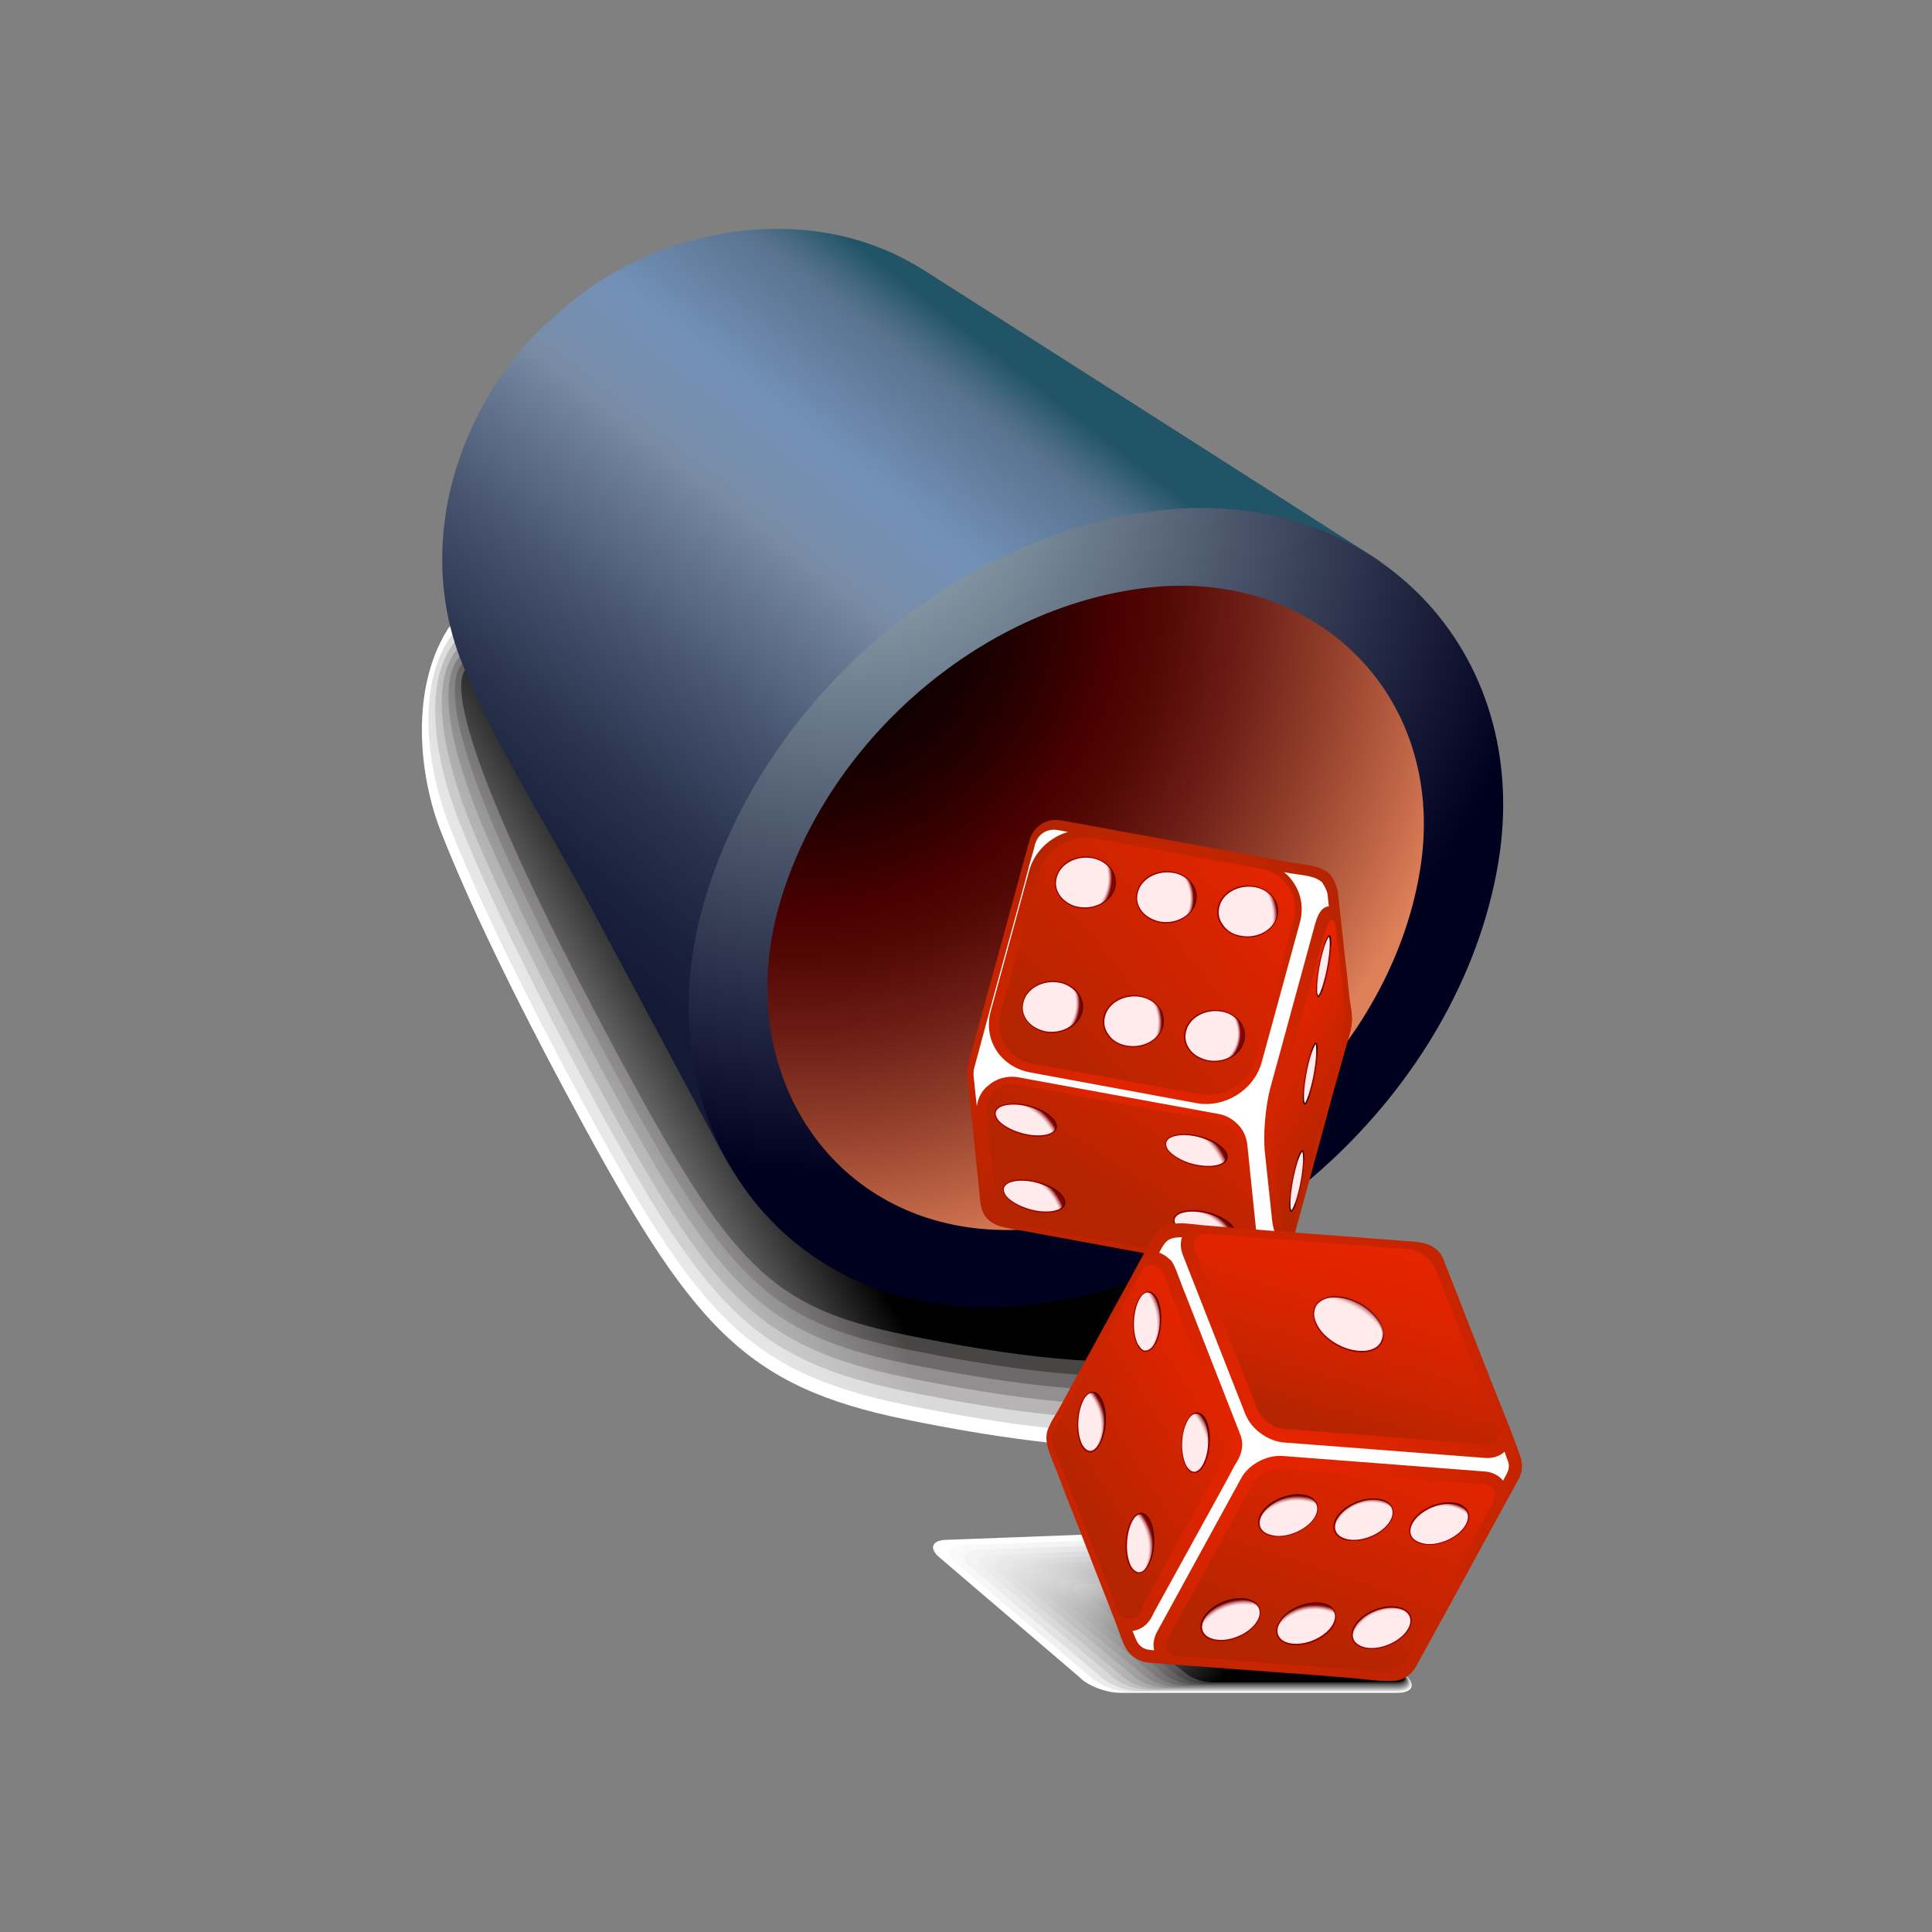 <?xml version="1.0" encoding="utf-8"?>
<!-- Generator: Adobe Illustrator 24.0.1, SVG Export Plug-In . SVG Version: 6.00 Build 0)  -->
<svg version="1.1" id="Layer_1" xmlns="http://www.w3.org/2000/svg" xmlns:xlink="http://www.w3.org/1999/xlink" x="0px" y="0px"
	 viewBox="0 0 500 500" style="enable-background:new 0 0 500 500;" xml:space="preserve">
<rect x="0" y="0" width="500" height="500" fill="#808080" stroke="none"/>
<style type="text/css">
	.st0{fill:#FFFFFF;}
	.st1{fill:url(#SVGID_1_);}
	.st2{fill:url(#SVGID_2_);}
	.st3{fill:url(#SVGID_3_);}
	.st4{fill:url(#SVGID_4_);}
	.st5{fill:url(#SVGID_5_);}
	.st6{fill:url(#SVGID_6_);}
	.st7{fill:url(#SVGID_7_);}
	.st8{fill:url(#SVGID_8_);}
	.st9{fill:url(#SVGID_9_);}
	.st10{fill:url(#SVGID_10_);}
	.st11{fill:url(#SVGID_11_);}
	.st12{fill:url(#SVGID_12_);}
	.st13{fill:url(#SVGID_13_);}
	.st14{fill:url(#SVGID_14_);}
	.st15{fill:url(#SVGID_15_);}
	.st16{fill:url(#SVGID_16_);}
	.st17{fill:url(#SVGID_17_);}
	.st18{fill:url(#SVGID_18_);}
	.st19{fill:url(#SVGID_19_);}
	.st20{fill:url(#SVGID_20_);}
	.st21{fill:url(#SVGID_21_);}
	.st22{fill:url(#SVGID_22_);}
	.st23{fill:url(#SVGID_23_);}
	.st24{fill:url(#SVGID_24_);}
	.st25{fill:url(#SVGID_25_);}
	.st26{fill:#FFEAEC;}
	.st27{fill:url(#SVGID_26_);}
	.st28{fill:url(#SVGID_27_);}
	.st29{fill:url(#SVGID_28_);}
	.st30{fill:url(#SVGID_29_);}
	.st31{fill:url(#SVGID_30_);}
	.st32{fill:url(#SVGID_31_);}
	.st33{fill:url(#SVGID_32_);}
	.st34{fill:url(#SVGID_33_);}
	.st35{fill:url(#SVGID_34_);}
	.st36{fill:url(#SVGID_35_);}
	.st37{fill:url(#SVGID_36_);}
	.st38{fill:url(#SVGID_37_);}
	.st39{fill:url(#SVGID_38_);}
	.st40{fill:url(#SVGID_39_);}
	.st41{fill:url(#SVGID_40_);}
	.st42{fill:url(#SVGID_41_);}
	.st43{fill:url(#SVGID_42_);}
	.st44{fill:url(#SVGID_43_);}
	.st45{fill:url(#SVGID_44_);}
	.st46{fill:url(#SVGID_45_);}
	.st47{fill:url(#SVGID_46_);}
	.st48{fill:url(#SVGID_47_);}
	.st49{fill:url(#SVGID_48_);}
	.st50{fill:url(#SVGID_49_);}
	.st51{fill:url(#SVGID_50_);}
	.st52{fill:url(#SVGID_51_);}
	.st53{fill:#B42400;}
	.st54{fill:url(#SVGID_52_);}
	.st55{fill:url(#SVGID_53_);}
	.st56{fill:url(#SVGID_54_);}
	.st57{fill:url(#SVGID_55_);}
	.st58{fill:url(#SVGID_56_);}
	.st59{fill:url(#SVGID_57_);}
	.st60{fill:url(#SVGID_58_);}
	.st61{fill:url(#SVGID_59_);}
	.st62{fill:url(#SVGID_60_);}
	.st63{fill:url(#SVGID_61_);}
	.st64{fill:url(#SVGID_62_);}
	.st65{fill:url(#SVGID_63_);}
	.st66{fill:url(#SVGID_64_);}
	.st67{fill:url(#SVGID_65_);}
	.st68{fill:url(#SVGID_66_);}
	.st69{fill:url(#SVGID_67_);}
	.st70{fill:url(#SVGID_68_);}
	.st71{fill:url(#SVGID_69_);}
	.st72{fill:url(#SVGID_70_);}
	.st73{fill:url(#SVGID_71_);}
	.st74{fill:url(#SVGID_72_);}
	.st75{fill:url(#SVGID_73_);}
	.st76{fill:url(#SVGID_74_);}
</style>
<g>
	<g>
		<path class="st0" d="M364.2,434c2.2,2.3,1.1,4.1-2.6,4.1l-71.7,0c-3.6,0-8.4-1.8-10.6-4.1l-36.7-31.4c-2.2-2.3-1.1-4.1,2.6-4.1
			l63.9-2.4c3.6,0,8.4,1.8,10.6,4.1L364.2,434z"/>
		
			<radialGradient id="SVGID_1_" cx="236.823" cy="391.479" r="73.21" gradientTransform="matrix(0.994 0 0 0.983 4.843 6.602)" gradientUnits="userSpaceOnUse">
			<stop  offset="0" style="stop-color:#FDFDFD"/>
			<stop  offset="1" style="stop-color:#E9E9E9"/>
		</radialGradient>
		<path class="st1" d="M364.1,433.9c2.1,2.2,1,3.9-2.5,3.9l-69.3,0c-3.5,0-8.1-1.8-10.2-3.9l-35.5-30.1c-2.1-2.2-1-3.9,2.5-3.9
			l61.7-2.3c3.5,0,8.1,1.8,10.2,3.9L364.1,433.9z"/>
		
			<radialGradient id="SVGID_2_" cx="237.702" cy="393.335" r="71.144" gradientTransform="matrix(0.987 0 0 0.965 9.685 13.203)" gradientUnits="userSpaceOnUse">
			<stop  offset="0" style="stop-color:#FBFBFB"/>
			<stop  offset="1" style="stop-color:#D3D2D2"/>
		</radialGradient>
		<path class="st2" d="M363.9,433.8c2.1,2.1,1,3.8-2.4,3.8l-66.9,0c-3.4,0-7.8-1.7-9.9-3.8l-34.2-28.9c-2.1-2.1-1-3.8,2.4-3.8
			l59.6-2.2c3.4,0,7.8,1.7,9.9,3.8L363.9,433.8z"/>
		
			<radialGradient id="SVGID_3_" cx="238.593" cy="395.259" r="69.048" gradientTransform="matrix(0.981 0 0 0.948 14.528 19.805)" gradientUnits="userSpaceOnUse">
			<stop  offset="0" style="stop-color:#F8F9F9"/>
			<stop  offset="1" style="stop-color:#BDBCBC"/>
		</radialGradient>
		<path class="st3" d="M363.8,433.7c2,2,0.9,3.6-2.3,3.6l-64.4,0c-3.3,0-7.5-1.6-9.5-3.6l-33-27.7c-2-2-0.9-3.6,2.3-3.6l57.4-2.2
			c3.3,0,7.5,1.6,9.5,3.6L363.8,433.7z"/>
		
			<radialGradient id="SVGID_4_" cx="239.495" cy="397.254" r="66.919" gradientTransform="matrix(0.975 0 0 0.931 19.371 26.407)" gradientUnits="userSpaceOnUse">
			<stop  offset="0" style="stop-color:#F6F6F7"/>
			<stop  offset="1" style="stop-color:#A7A6A6"/>
		</radialGradient>
		<path class="st4" d="M363.6,433.6c1.9,1.9,0.9,3.5-2.2,3.5l-62,0c-3.1,0-7.3-1.5-9.2-3.5l-31.8-26.5c-1.9-1.9-0.9-3.5,2.2-3.5
			l55.2-2.1c3.1,0,7.3,1.5,9.2,3.5L363.6,433.6z"/>
		
			<radialGradient id="SVGID_5_" cx="240.409" cy="399.325" r="64.757" gradientTransform="matrix(0.968 0 0 0.913 24.213 33.008)" gradientUnits="userSpaceOnUse">
			<stop  offset="0" style="stop-color:#F4F4F5"/>
			<stop  offset="1" style="stop-color:#918F90"/>
		</radialGradient>
		<path class="st5" d="M363.5,433.5c1.8,1.8,0.9,3.3-2.1,3.3l-59.6,0c-3,0-7-1.5-8.8-3.3l-30.5-25.3c-1.8-1.8-0.9-3.3,2.1-3.3
			l53.1-2c3,0,7,1.5,8.8,3.3L363.5,433.5z"/>
		
			<radialGradient id="SVGID_6_" cx="241.334" cy="401.476" r="62.56" gradientTransform="matrix(0.962 0 0 0.896 29.056 39.61)" gradientUnits="userSpaceOnUse">
			<stop  offset="0" style="stop-color:#F2F2F3"/>
			<stop  offset="1" style="stop-color:#7B7979"/>
		</radialGradient>
		<path class="st6" d="M363.4,433.4c1.8,1.7,0.8,3.1-2.1,3.1l-57.1,0c-2.9,0-6.7-1.4-8.4-3.1l-29.3-24c-1.8-1.7-0.8-3.1,2.1-3.1
			l50.9-1.9c2.9,0,6.7,1.4,8.4,3.1L363.4,433.4z"/>
		
			<radialGradient id="SVGID_7_" cx="242.273" cy="403.712" r="60.328" gradientTransform="matrix(0.956 0 0 0.879 33.899 46.211)" gradientUnits="userSpaceOnUse">
			<stop  offset="0" style="stop-color:#EFF0F0"/>
			<stop  offset="1" style="stop-color:#656263"/>
		</radialGradient>
		<path class="st7" d="M363.2,433.2c1.7,1.6,0.8,3-2,3l-54.7,0c-2.8,0-6.4-1.3-8.1-3l-28-22.8c-1.7-1.6-0.8-3,2-3l48.7-1.8
			c2.8,0,6.4,1.3,8.1,3L363.2,433.2z"/>
		
			<radialGradient id="SVGID_8_" cx="243.223" cy="406.037" r="58.058" gradientTransform="matrix(0.949 0 0 0.862 38.742 52.813)" gradientUnits="userSpaceOnUse">
			<stop  offset="0" style="stop-color:#EDEEEE"/>
			<stop  offset="1" style="stop-color:#4F4C4D"/>
		</radialGradient>
		<path class="st8" d="M363.1,433.1c1.6,1.6,0.8,2.8-1.9,2.8l-52.3,0c-2.7,0-6.1-1.3-7.7-2.8l-26.8-21.6c-1.6-1.6-0.8-2.8,1.9-2.8
			l46.6-1.7c2.7,0,6.1,1.3,7.7,2.8L363.1,433.1z"/>
		
			<radialGradient id="SVGID_9_" cx="244.187" cy="408.458" r="55.752" gradientTransform="matrix(0.943 0 0 0.844 43.584 59.415)" gradientUnits="userSpaceOnUse">
			<stop  offset="0" style="stop-color:#EBECEC"/>
			<stop  offset="1" style="stop-color:#393636"/>
		</radialGradient>
		<path class="st9" d="M363,433c1.5,1.5,0.7,2.7-1.8,2.7l-49.8,0c-2.5,0-5.8-1.2-7.4-2.7l-25.5-20.4c-1.5-1.5-0.7-2.7,1.8-2.7
			l44.4-1.6c2.5,0,5.8,1.2,7.4,2.7L363,433z"/>
		
			<radialGradient id="SVGID_10_" cx="245.163" cy="410.981" r="53.405" gradientTransform="matrix(0.937 0 0 0.827 48.427 66.016)" gradientUnits="userSpaceOnUse">
			<stop  offset="0" style="stop-color:#E8E8E8"/>
			<stop  offset="1" style="stop-color:#000000"/>
		</radialGradient>
		<path class="st10" d="M362.8,432.9c1.5,1.4,0.7,2.5-1.7,2.5l-47.4,0c-2.4,0-5.5-1.1-7-2.5l-24.3-19.1c-1.5-1.4-0.7-2.5,1.7-2.5
			l42.2-1.5c2.4,0,5.5,1.1,7,2.5L362.8,432.9z"/>
	</g>
	<g>
		<path class="st0" d="M292.3,374.6c-14.8,0-34.2-2.4-57.7-7.2c-42.2-8.6-55.6-24.1-86.3-81.2c-15.4-28.5-27.2-53.1-34.2-71
			c-5.7-14.5-8-36.9,1.8-52.4c2.2-3.4,7.3-3.2,11.2-3.2c14.8,0,21.7,13,29.6,28c10.3,19.4,24.5,46.1,53.7,58.6
			c35.6,15.3,67.7,32.7,90.3,49.3c28.4,20.8,40.1,38.2,36.7,54.7C335.2,361.3,325.5,374.6,292.3,374.6L292.3,374.6z"/>
		<linearGradient id="SVGID_11_" gradientUnits="userSpaceOnUse" x1="108.998" y1="328.42" x2="190.943" y2="280.839">
			<stop  offset="0" style="stop-color:#FFFFFF"/>
			<stop  offset="1" style="stop-color:#DADADA"/>
		</linearGradient>
		<path class="st11" d="M116.8,164.5c2.2-3.2,7-2.5,10.7-2.1c13,1.6,19.7,13.8,27.7,28.5c10.3,19,24.5,44.3,52.7,56.6
			c2.1,0.9,4.3,1.9,6.4,2.8c32.1,14.1,60.7,29.8,81.5,44.7c27.4,19.7,39.2,36.3,37.8,51.9c-1,11.5-10.1,24.1-42.7,23.9l0,0
			c-14.4-0.1-33.4-2.5-56.4-7.2c-41.1-8.4-53.9-23.1-84.4-79.7c-14.8-27.5-26.3-51.3-33.3-68.9C110.4,199.2,107.5,177.7,116.8,164.5
			z"/>
		<linearGradient id="SVGID_12_" gradientUnits="userSpaceOnUse" x1="113.26" y1="324.823" x2="191.323" y2="279.496">
			<stop  offset="0" style="stop-color:#FFFFFF"/>
			<stop  offset="1" style="stop-color:#B6B4B5"/>
		</linearGradient>
		<path class="st12" d="M117.7,166.1c2.3-2.9,6.6-1.9,10.3-0.9c11.2,3,17.7,14.7,25.7,29c10.2,18.5,24.5,42.5,51.6,54.7
			c2.1,0.9,4.2,1.9,6.2,2.8c31.2,13.7,59,28.8,79.4,43.1c26.4,18.5,38.4,34.5,38.9,49c0.4,12-8.1,23.7-40.2,23.4l0,0
			c-14.1-0.1-32.5-2.5-55-7.1c-39.9-8.1-52.1-22-82.4-78.3c-14.2-26.4-25.4-49.5-32.4-66.7C112.5,197.5,109.1,177.1,117.7,166.1z"/>
		<linearGradient id="SVGID_13_" gradientUnits="userSpaceOnUse" x1="117.425" y1="321.293" x2="191.774" y2="278.122">
			<stop  offset="0" style="stop-color:#FFFFFF"/>
			<stop  offset="1" style="stop-color:#918F90"/>
		</linearGradient>
		<path class="st13" d="M118.6,167.7c2.4-2.7,6.2-1.3,9.8,0.2c9.3,4.1,15.7,15.5,23.7,29.6c10.2,18.1,24.5,40.8,50.5,52.8
			c2,0.9,4,1.8,6,2.7c30.3,13.2,57.2,27.7,77.3,41.5c25.3,17.4,38,32.8,40.1,46.2c2,12.5-6.2,23.3-37.7,22.8l0,0
			c-13.7-0.2-31.6-2.5-53.7-7c-38.7-7.9-50.4-21-80.5-76.8c-13.7-25.4-24.5-47.6-31.6-64.6C114.6,195.9,110.8,176.5,118.6,167.7z"/>
		<linearGradient id="SVGID_14_" gradientUnits="userSpaceOnUse" x1="121.458" y1="317.846" x2="192.315" y2="276.703">
			<stop  offset="0" style="stop-color:#FFFFFF"/>
			<stop  offset="1" style="stop-color:#6C6A6A"/>
		</linearGradient>
		<path class="st14" d="M119.5,169.3c2.5-2.4,5.8-0.8,9.3,1.4c7.5,4.9,13.8,16.3,21.7,30.1c10.2,17.6,24.5,39,49.5,50.9
			c1.9,0.9,3.9,1.8,5.9,2.7c29.5,12.8,55.4,26.6,75.2,39.8c24.3,16.3,37.7,31.1,41.2,43.3c3.7,13-4.3,23-35.3,22.3l0,0
			c-13.3-0.3-30.7-2.5-52.4-6.9c-37.5-7.7-48.7-19.9-78.5-75.4c-13.1-24.3-23.6-45.8-30.7-62.5C116.6,194.2,112.7,176,119.5,169.3z"
			/>
		<linearGradient id="SVGID_15_" gradientUnits="userSpaceOnUse" x1="125.325" y1="314.492" x2="192.962" y2="275.219">
			<stop  offset="0" style="stop-color:#FFFFFF"/>
			<stop  offset="1" style="stop-color:#484545"/>
		</linearGradient>
		<path class="st15" d="M120.4,170.9c2.6-2.1,5.6-0.5,8.8,2.5c5.9,5.5,11.8,17.2,19.7,30.7c10.1,17.2,24.5,37.3,48.4,49
			c1.8,0.9,3.7,1.8,5.7,2.6c28.6,12.3,53.7,25.5,73.1,38.2c23.2,15.1,37.5,29.2,42.3,40.5c5.7,13.4-2.4,22.6-32.8,21.7l0,0
			c-13-0.4-29.9-2.6-51-6.9c-36.3-7.4-46.9-18.9-76.6-73.9c-12.5-23.3-22.8-44-29.8-60.4C118.6,192.6,114.6,175.6,120.4,170.9z"/>
		<linearGradient id="SVGID_16_" gradientUnits="userSpaceOnUse" x1="129.003" y1="311.223" x2="193.712" y2="273.649">
			<stop  offset="0" style="stop-color:#FFFFFF"/>
			<stop  offset="1" style="stop-color:#000000"/>
		</linearGradient>
		<path class="st16" d="M200.1,257c59.9,25.6,103.3,54.9,114.4,74.1s-10.3,28.6-80,14.4c-35.2-7.2-45.2-17.8-74.6-72.5
			c-29.6-55-46.5-95.7-38.6-100.5C134.9,164.2,143,232.6,200.1,257z"/>
	</g>
	<linearGradient id="SVGID_17_" gradientUnits="userSpaceOnUse" x1="264.426" y1="96.522" x2="148.397" y2="245.033">
		<stop  offset="0" style="stop-color:#215466"/>
		<stop  offset="4.958212e-02" style="stop-color:#486A83"/>
		<stop  offset="7.692310e-02" style="stop-color:#59738F"/>
		<stop  offset="0.247" style="stop-color:#7391B8"/>
		<stop  offset="0.385" style="stop-color:#788CA6"/>
		<stop  offset="0.439" style="stop-color:#6B7D97"/>
		<stop  offset="0.615" style="stop-color:#46526E"/>
		<stop  offset="0.772" style="stop-color:#2A344F"/>
		<stop  offset="0.906" style="stop-color:#1A213D"/>
		<stop  offset="1" style="stop-color:#141A36"/>
	</linearGradient>
	<path class="st17" d="M238.9,69.8c-20.4-12.9-45.3-13.2-67.5-5.2c0,0,0,0,0,0c-3.9,1.5-7.9,3.3-11.5,5.4
		c-6.1,3.3-11.8,7.6-16.9,12.3c-11.7,10-20.5,24.5-25,39.1c-5,16.2-4.9,34.1,1.5,50c8.8,21.8,22.3,42.6,33.4,63.3
		c12.4,23.2,24.8,46.3,37.1,69.5c-47-87.9,85.6-210.9,169.8-157.3C319.4,121.1,279.2,95.4,238.9,69.8z"/>
	<radialGradient id="SVGID_18_" cx="222.008" cy="122.101" r="181.994" gradientUnits="userSpaceOnUse">
		<stop  offset="2.747250e-02" style="stop-color:#9EB5BF"/>
		<stop  offset="1" style="stop-color:#00001F"/>
	</radialGradient>
	<path class="st18" d="M300.1,132.1c-53.9,6.3-103.2,49.9-118,101.8C165.9,290,202,342.6,262.3,338.1
		c59.5-4.4,115.4-55.7,125.4-114.5C397.1,168.1,355.2,125.7,300.1,132.1z"/>
	<radialGradient id="SVGID_19_" cx="206.942" cy="153.669" r="177.761" gradientUnits="userSpaceOnUse">
		<stop  offset="0" style="stop-color:#000000"/>
		<stop  offset="0.114" style="stop-color:#040000"/>
		<stop  offset="0.218" style="stop-color:#0F0000"/>
		<stop  offset="0.319" style="stop-color:#210000"/>
		<stop  offset="0.416" style="stop-color:#3B0000"/>
		<stop  offset="0.462" style="stop-color:#4A0000"/>
		<stop  offset="0.53" style="stop-color:#530805"/>
		<stop  offset="0.64" style="stop-color:#6B1C14"/>
		<stop  offset="0.778" style="stop-color:#923E2B"/>
		<stop  offset="0.938" style="stop-color:#C76C4B"/>
		<stop  offset="1" style="stop-color:#DE8059"/>
	</radialGradient>
	<path class="st19" d="M296.9,152.1c-43.5,5-83.2,40.2-95.2,82c-13,45.2,16.1,87.7,64.7,84c48-3.6,93-44.9,101-92.3
		C375.1,181.1,341.3,146.9,296.9,152.1z"/>
	<g>
		<g>
			<g>
				
					<radialGradient id="SVGID_20_" cx="88.065" cy="123.444" r="0.239" gradientTransform="matrix(0.627 0.779 -0.779 0.627 390.519 119.432)" gradientUnits="userSpaceOnUse">
					<stop  offset="0" style="stop-color:#E52400"/>
					<stop  offset="0.265" style="stop-color:#DF2400"/>
					<stop  offset="0.622" style="stop-color:#CE2400"/>
					<stop  offset="1" style="stop-color:#B42400"/>
				</radialGradient>
				<path class="st20" d="M349.5,265.8c0.1-0.2,0.1-0.4,0.1-0.6c0,0,0,0,0-0.1C349.6,265.3,349.6,265.5,349.5,265.8z"/>
				
					<radialGradient id="SVGID_21_" cx="61.315" cy="165.575" r="63.312" gradientTransform="matrix(0.627 0.779 -0.779 0.627 390.519 119.432)" gradientUnits="userSpaceOnUse">
					<stop  offset="0" style="stop-color:#E52400"/>
					<stop  offset="0.265" style="stop-color:#DF2400"/>
					<stop  offset="0.622" style="stop-color:#CE2400"/>
					<stop  offset="1" style="stop-color:#B42400"/>
				</radialGradient>
				<path class="st21" d="M333.6,324.7c2.8-10.2,5.6-20.5,8.4-30.7c1.4-5.2,2.8-10.5,4.3-15.7c0.7-2.5,1.4-5,2.1-7.5
					c0.5-1.8,1.2-3.7,1.4-5.6c0,0.2-0.1,0.4-0.1,0.6c0.1-0.2,0.1-0.4,0.1-0.7c0-0.4,0.1-0.9,0-1.4c0,0.5,0,0.9,0,1.4c0,0,0,0,0,0.1
					c0.4-2.3-0.3-5-0.6-7.3c-0.3-3-0.6-6.1-1-9.1c-0.7-6.1-1.3-12.2-2-18.3c0.1,0.7-0.5-2.8-2.2-4.4c-2.4-2.2-6.3-2.3-9.3-2.8
					c-7.5-1.4-14.9-2.7-22.4-4.1c-7.5-1.4-14.9-2.7-22.4-4.1c-3.6-0.7-7.3-1.3-10.9-2c-0.8-0.1-5.3-1-4.5-0.8c-3.7-0.6-6.9,1.5-8,5
					c-0.1,0.4-0.2,0.9-0.4,1.3c-0.8,3.1-1.7,6.1-2.5,9.2c-2.7,10-5.4,19.9-8.2,29.9c-1.6,6-3.3,11.9-4.9,17.9c-0.5,1.9-0.1,4,0.1,6
					c0.2,1.8,0.4,3.5,0.6,5.3c0.4,3.5,0.8,7,1.1,10.6c0.4,3.5,0.7,7,1.1,10.4c0.2,1.7,0.2,3.5,0.7,5.1c1.1,3.3,4,4.4,7.1,4.9
					c12.9,2.4,25.7,4.7,38.6,7.1c5.2,1,10.4,1.9,15.7,2.9c2.7,0.5,5.4,1,8.1,1.5c1.8,0.3,3.5,0.7,5.3,0.2
					C331.2,328.8,332.8,327,333.6,324.7z"/>
			</g>
			<path class="st0" d="M252.8,286.3l-0.5-4.6c0-0.4-0.1-0.8-0.1-1.2c-0.2-1.5-0.4-2.8-0.1-4l2.4-8.9l2.4-8.9l5.2-18.9l3-11l1.2-4.6
				l1.3-4.6l0.1-0.4c0.1-0.3,0.1-0.6,0.2-0.8c0.8-2.6,3.1-4,5.7-3.6l0.6,0.1c0.6,0.1,1.5,0.3,2.2,0.4c-4.8,1.4-8.8,5.2-10.1,10.2
				l-9.9,36.2c-1.1,4-0.3,8.1,2.3,11.3c1.9,2.3,4.6,3.9,7.7,4.5l43.3,8c7.3,1.3,14.8-3.4,16.8-10.5l9.9-36.2c1.1-4,0.3-8.1-2.3-11.3
				c-0.5-0.7-1.2-1.3-1.8-1.8l1.5,0.3c0.7,0.1,1.4,0.2,2.1,0.3c2.3,0.3,4.8,0.7,6.2,2c0.1,0.1,0.2,0.2,0.2,0.3
				c0.2,0.3,0.6,0.9,1,1.9c0.2,0.5,0.3,0.9,0.3,1.1c0,0,0,0.1,0,0.1l0.3,2.9c-0.1,0-0.2,0-0.3,0c-1.9,0.4-2.7,2.6-3.3,4.7
				l-11.6,42.5c-1.2,4.6-1.9,12.1-1.3,16.9l1.8,16.9c0.3,2.8,0.9,3.8,1.3,4.3c0.4,0.5,1,0.9,1.6,1l-1,3.8c-0.5,1.7-1.7,2.9-3.2,3.4
				c-1.2,0.3-2.4,0.1-3.9-0.2l-0.3-0.1l-2.1-0.4c0.3-0.2,0.6-0.5,0.9-0.7c1.9-1.8,2.9-4.5,2.7-7.2l-2.4-23.3
				c-0.2-1.6-0.8-3.3-1.9-4.6c-1.4-1.7-3.3-2.9-5.5-3.3l-51.9-9.5c-2.8-0.5-5.7,0.3-7.8,2.2C254,282.3,253.1,284.2,252.8,286.3
				L252.8,286.3z"/>
			<g>
				
					<linearGradient id="SVGID_22_" gradientUnits="userSpaceOnUse" x1="78.268" y1="145.402" x2="105.731" y2="135.565" gradientTransform="matrix(0.627 0.779 -0.779 0.627 390.519 119.432)">
					<stop  offset="0" style="stop-color:#E52400"/>
					<stop  offset="1" style="stop-color:#B42400"/>
				</linearGradient>
				<path class="st22" d="M330,299.9c-0.5-4.5,0.1-11.7,1.3-16.1l11.6-42.5c1.2-4.4,2.5-4.2,3,0.2l1.8,16.9
					c0.5,4.5-0.1,11.7-1.3,16.1l-11.6,42.5c-1.2,4.4-2.5,4.2-3-0.2L330,299.9z"/>
			</g>
			
				<linearGradient id="SVGID_23_" gradientUnits="userSpaceOnUse" x1="63.892" y1="146.544" x2="82.748" y2="202.294" gradientTransform="matrix(0.627 0.779 -0.779 0.627 390.519 119.432)">
				<stop  offset="0" style="stop-color:#E52400"/>
				<stop  offset="1" style="stop-color:#B42400"/>
			</linearGradient>
			<path class="st23" d="M259.2,314.6c-0.8-1-1.3-2.2-1.4-3.4l-2.4-23.3c-0.2-2,0.5-4.1,2-5.5c1.5-1.5,3.8-2.1,5.9-1.7l51.9,9.5
				c1.7,0.3,3.2,1.2,4.2,2.5c0.8,1,1.3,2.2,1.4,3.4l2.4,23.3c0.2,2-0.5,4.1-2,5.4c-1.6,1.5-3.8,2.1-6,1.7l-25.9-4.8l-25.9-4.8
				C261.8,316.8,260.2,316,259.2,314.6L259.2,314.6z"/>
			<g>
				
					<linearGradient id="SVGID_24_" gradientUnits="userSpaceOnUse" x1="42.633" y1="112.416" x2="43.452" y2="190.711" gradientTransform="matrix(0.627 0.779 -0.779 0.627 390.519 119.432)">
					<stop  offset="0" style="stop-color:#E52400"/>
					<stop  offset="1" style="stop-color:#B42400"/>
				</linearGradient>
				<path class="st24" d="M267.3,275.3c-6.2-1.1-9.9-7.1-8.3-13.2l9.9-36.2c1.7-6.1,8.1-10.1,14.3-9l43.3,8
					c6.2,1.1,9.9,7.1,8.3,13.1l-9.9,36.2c-1.7,6.1-8.1,10.1-14.3,9L267.3,275.3z"/>
			</g>
			
				<radialGradient id="SVGID_25_" cx="110.582" cy="159.536" r="5.826" gradientTransform="matrix(0.627 0.779 -0.779 0.627 390.519 119.432)" gradientUnits="userSpaceOnUse">
				<stop  offset="0.907" style="stop-color:#950000"/>
				<stop  offset="0.925" style="stop-color:#8D0000"/>
				<stop  offset="0.954" style="stop-color:#770000"/>
				<stop  offset="0.989" style="stop-color:#530000"/>
				<stop  offset="1" style="stop-color:#470000"/>
			</radialGradient>
			<path class="st25" d="M336,309.6c1-3.8,1.7-8.7,1.5-10.9c-0.2-2.2-1.3-0.8-2.3,3c-1,3.8-1.7,8.7-1.5,10.9
				C333.9,314.8,335,313.4,336,309.6z"/>
			<path class="st26" d="M334.2,313.3c0-0.1-0.1-0.3-0.2-0.7c-0.2-2.2,0.4-7,1.5-10.8c0.8-2.9,1.4-3.7,1.6-3.8c-0.1,0,0,0.2,0.1,0.8
				c0.2,2.2-0.4,7-1.5,10.8C335,312.1,334.4,313,334.2,313.3L334.2,313.3z"/>
			
				<radialGradient id="SVGID_26_" cx="71.675" cy="119.285" r="5.827" gradientTransform="matrix(0.627 0.779 -0.779 0.627 390.519 119.432)" gradientUnits="userSpaceOnUse">
				<stop  offset="0.907" style="stop-color:#950000"/>
				<stop  offset="0.925" style="stop-color:#8D0000"/>
				<stop  offset="0.954" style="stop-color:#770000"/>
				<stop  offset="0.989" style="stop-color:#530000"/>
				<stop  offset="1" style="stop-color:#470000"/>
			</radialGradient>
			<path class="st27" d="M340.7,257c0.2,2.2,1.3,0.8,2.3-3c1-3.8,1.7-8.7,1.5-10.9c-0.2-2.2-1.3-0.8-2.3,3
				C341.1,249.9,340.4,254.8,340.7,257z"/>
			<path class="st26" d="M341.1,257.7c0-0.1-0.1-0.3-0.2-0.7c-0.2-2.2,0.4-7,1.5-10.8c0.8-2.9,1.4-3.7,1.6-3.8c-0.1,0,0,0.2,0.1,0.8
				c0.2,2.1-0.4,7-1.5,10.8C341.9,256.6,341.4,257.5,341.1,257.7L341.1,257.7z"/>
			
				<radialGradient id="SVGID_27_" cx="91.129" cy="139.41" r="5.824" gradientTransform="matrix(0.627 0.779 -0.779 0.627 390.519 119.432)" gradientUnits="userSpaceOnUse">
				<stop  offset="0.907" style="stop-color:#950000"/>
				<stop  offset="0.925" style="stop-color:#8D0000"/>
				<stop  offset="0.954" style="stop-color:#770000"/>
				<stop  offset="0.989" style="stop-color:#530000"/>
				<stop  offset="1" style="stop-color:#470000"/>
			</radialGradient>
			<path class="st28" d="M341,270.9c-0.2-2.2-1.3-0.8-2.3,3c-1,3.8-1.7,8.7-1.5,10.9c0.2,2.2,1.3,0.9,2.3-3
				C340.5,278,341.2,273.1,341,270.9z"/>
			<path class="st26" d="M337.7,285.5c0-0.1-0.1-0.3-0.2-0.7c-0.2-2.1,0.4-7,1.5-10.8c0.8-2.8,1.4-3.7,1.5-3.8c0,0,0.1,0.2,0.1,0.8
				c0.2,2.1-0.4,7-1.5,10.8C338.4,284.4,337.9,285.3,337.7,285.5L337.7,285.5z"/>
			
				<radialGradient id="SVGID_28_" cx="29.95" cy="143.2" r="11.53" gradientTransform="matrix(0.627 0.779 -0.779 0.627 390.519 119.432)" gradientUnits="userSpaceOnUse">
				<stop  offset="0.907" style="stop-color:#950000"/>
				<stop  offset="0.925" style="stop-color:#8D0000"/>
				<stop  offset="0.954" style="stop-color:#770000"/>
				<stop  offset="0.989" style="stop-color:#530000"/>
				<stop  offset="1" style="stop-color:#470000"/>
			</radialGradient>
			<path class="st29" d="M300.1,238.8c4.2,0.8,8.5-1.6,9.4-5.2c1-3.6-1.7-7.2-5.9-8c-4.3-0.8-8.5,1.6-9.4,5.2
				C293.2,234.4,295.9,238,300.1,238.8z"/>
			
				<radialGradient id="SVGID_29_" cx="30.057" cy="143.048" r="11.006" gradientTransform="matrix(0.627 0.779 -0.779 0.627 390.519 119.432)" gradientUnits="userSpaceOnUse">
				<stop  offset="0.907" style="stop-color:#FFEAEC"/>
				<stop  offset="0.915" style="stop-color:#FBE2E4"/>
				<stop  offset="0.928" style="stop-color:#F0CCCE"/>
				<stop  offset="0.944" style="stop-color:#DEA9AA"/>
				<stop  offset="0.963" style="stop-color:#C57778"/>
				<stop  offset="0.983" style="stop-color:#A53839"/>
				<stop  offset="1" style="stop-color:#890000"/>
			</radialGradient>
			<path class="st30" d="M295.6,235.9C295.6,235.9,295.6,235.9,295.6,235.9c-1.2-1.5-1.6-3.2-1.1-5c0.9-3.5,5-5.7,9.1-5
				c1.9,0.3,3.5,1.3,4.6,2.6c1.2,1.5,1.6,3.2,1.1,5c-0.9,3.5-5,5.7-9.1,5C298.3,238.1,296.7,237.2,295.6,235.9L295.6,235.9z"/>
			
				<radialGradient id="SVGID_30_" cx="49.218" cy="170.529" r="12.504" gradientTransform="matrix(0.627 0.779 -0.779 0.627 390.519 119.432)" gradientUnits="userSpaceOnUse">
				<stop  offset="0.907" style="stop-color:#950000"/>
				<stop  offset="0.925" style="stop-color:#8D0000"/>
				<stop  offset="0.954" style="stop-color:#770000"/>
				<stop  offset="0.989" style="stop-color:#530000"/>
				<stop  offset="1" style="stop-color:#470000"/>
			</radialGradient>
			<path class="st31" d="M291.6,270.9c4.2,0.8,8.5-1.6,9.4-5.2c1-3.6-1.7-7.2-5.9-8c-4.3-0.8-8.5,1.6-9.5,5.2
				C284.7,266.6,287.3,270.2,291.6,270.9z"/>
			
				<radialGradient id="SVGID_31_" cx="49.34" cy="170.355" r="11.937" gradientTransform="matrix(0.627 0.779 -0.779 0.627 390.519 119.432)" gradientUnits="userSpaceOnUse">
				<stop  offset="0.907" style="stop-color:#FFEAEC"/>
				<stop  offset="0.915" style="stop-color:#FBE2E4"/>
				<stop  offset="0.928" style="stop-color:#F0CCCE"/>
				<stop  offset="0.944" style="stop-color:#DEA9AA"/>
				<stop  offset="0.963" style="stop-color:#C57778"/>
				<stop  offset="0.983" style="stop-color:#A53839"/>
				<stop  offset="1" style="stop-color:#890000"/>
			</radialGradient>
			<path class="st32" d="M287.1,268c-1.2-1.5-1.6-3.2-1.1-5c0.9-3.5,5-5.7,9.1-5c1.9,0.3,3.5,1.3,4.6,2.6c1.2,1.5,1.6,3.2,1.1,5
				c-0.9,3.5-5,5.7-9.1,5C289.8,270.3,288.1,269.4,287.1,268L287.1,268z"/>
			
				<radialGradient id="SVGID_32_" cx="45.386" cy="131.587" r="14.464" gradientTransform="matrix(0.627 0.779 -0.779 0.627 390.519 119.432)" gradientUnits="userSpaceOnUse">
				<stop  offset="0.907" style="stop-color:#950000"/>
				<stop  offset="0.925" style="stop-color:#8D0000"/>
				<stop  offset="0.954" style="stop-color:#770000"/>
				<stop  offset="0.989" style="stop-color:#530000"/>
				<stop  offset="1" style="stop-color:#470000"/>
			</radialGradient>
			<path class="st33" d="M321.2,242.5c4.2,0.8,8.5-1.6,9.4-5.2c1-3.6-1.7-7.2-5.9-8c-4.3-0.8-8.5,1.6-9.5,5.2
				C314.2,238.2,316.9,241.8,321.2,242.5z"/>
			
				<radialGradient id="SVGID_33_" cx="45.525" cy="131.325" r="13.806" gradientTransform="matrix(0.627 0.779 -0.779 0.627 390.519 119.432)" gradientUnits="userSpaceOnUse">
				<stop  offset="0.907" style="stop-color:#FFEAEC"/>
				<stop  offset="0.915" style="stop-color:#FBE2E4"/>
				<stop  offset="0.928" style="stop-color:#F0CCCE"/>
				<stop  offset="0.944" style="stop-color:#DEA9AA"/>
				<stop  offset="0.963" style="stop-color:#C57778"/>
				<stop  offset="0.983" style="stop-color:#A53839"/>
				<stop  offset="1" style="stop-color:#890000"/>
			</radialGradient>
			<path class="st34" d="M316.7,239.6c-1.2-1.5-1.6-3.2-1.1-5c0.9-3.5,5-5.7,9.1-5c1.9,0.3,3.5,1.3,4.6,2.6c1.2,1.5,1.6,3.2,1.1,5
				c-0.9,3.5-5,5.7-9.1,5C319.3,241.9,317.7,241,316.7,239.6L316.7,239.6z"/>
			
				<radialGradient id="SVGID_34_" cx="11.636" cy="157.413" r="12.95" gradientTransform="matrix(0.627 0.779 -0.779 0.627 390.519 119.432)" gradientUnits="userSpaceOnUse">
				<stop  offset="0.907" style="stop-color:#950000"/>
				<stop  offset="0.925" style="stop-color:#8D0000"/>
				<stop  offset="0.954" style="stop-color:#770000"/>
				<stop  offset="0.989" style="stop-color:#530000"/>
				<stop  offset="1" style="stop-color:#470000"/>
			</radialGradient>
			<path class="st35" d="M282.6,221.8c-4.2-0.8-8.5,1.6-9.4,5.2c-1,3.6,1.7,7.2,5.9,8c4.2,0.8,8.5-1.6,9.5-5.2
				C289.5,226.1,286.9,222.6,282.6,221.8z"/>
			
				<radialGradient id="SVGID_35_" cx="11.841" cy="157.253" r="12.36" gradientTransform="matrix(0.627 0.779 -0.779 0.627 390.519 119.432)" gradientUnits="userSpaceOnUse">
				<stop  offset="0.907" style="stop-color:#FFEAEC"/>
				<stop  offset="0.915" style="stop-color:#FBE2E4"/>
				<stop  offset="0.928" style="stop-color:#F0CCCE"/>
				<stop  offset="0.944" style="stop-color:#DEA9AA"/>
				<stop  offset="0.963" style="stop-color:#C57778"/>
				<stop  offset="0.983" style="stop-color:#A53839"/>
				<stop  offset="1" style="stop-color:#890000"/>
			</radialGradient>
			<path class="st36" d="M274.6,232.1c-1.2-1.5-1.6-3.2-1.1-5c0.9-3.5,5-5.7,9.1-5c1.9,0.3,3.5,1.3,4.6,2.6c1.2,1.5,1.6,3.2,1.1,5
				c-0.9,3.5-5,5.7-9.1,5C277.3,234.4,275.7,233.4,274.6,232.1L274.6,232.1z"/>
			
				<radialGradient id="SVGID_36_" cx="32.268" cy="183.509" r="11.99" gradientTransform="matrix(0.627 0.779 -0.779 0.627 390.519 119.432)" gradientUnits="userSpaceOnUse">
				<stop  offset="0.907" style="stop-color:#950000"/>
				<stop  offset="0.925" style="stop-color:#8D0000"/>
				<stop  offset="0.954" style="stop-color:#770000"/>
				<stop  offset="0.989" style="stop-color:#530000"/>
				<stop  offset="1" style="stop-color:#470000"/>
			</radialGradient>
			<path class="st37" d="M274.1,254c-4.2-0.8-8.5,1.6-9.4,5.2c-1,3.6,1.7,7.2,5.9,8c4.3,0.8,8.5-1.6,9.5-5.2
				C281,258.3,278.3,254.7,274.1,254z"/>
			
				<radialGradient id="SVGID_37_" cx="32.431" cy="183.387" r="11.44" gradientTransform="matrix(0.627 0.779 -0.779 0.627 390.519 119.432)" gradientUnits="userSpaceOnUse">
				<stop  offset="0.907" style="stop-color:#FFEAEC"/>
				<stop  offset="0.915" style="stop-color:#FBE2E4"/>
				<stop  offset="0.928" style="stop-color:#F0CCCE"/>
				<stop  offset="0.944" style="stop-color:#DEA9AA"/>
				<stop  offset="0.963" style="stop-color:#C57778"/>
				<stop  offset="0.983" style="stop-color:#A53839"/>
				<stop  offset="1" style="stop-color:#890000"/>
			</radialGradient>
			<path class="st38" d="M266,264.3C266,264.3,266,264.3,266,264.3c-1.2-1.5-1.6-3.2-1.1-5c0.9-3.5,5-5.7,9.1-5
				c1.9,0.3,3.5,1.3,4.6,2.6c1.2,1.5,1.6,3.2,1.1,5c-0.9,3.5-5,5.7-9.1,5C268.7,266.5,267.1,265.6,266,264.3L266,264.3z"/>
			
				<radialGradient id="SVGID_38_" cx="65.748" cy="154.407" r="9.969" gradientTransform="matrix(0.627 0.779 -0.779 0.627 390.519 119.432)" gradientUnits="userSpaceOnUse">
				<stop  offset="0.907" style="stop-color:#950000"/>
				<stop  offset="0.925" style="stop-color:#8D0000"/>
				<stop  offset="0.954" style="stop-color:#770000"/>
				<stop  offset="0.989" style="stop-color:#530000"/>
				<stop  offset="1" style="stop-color:#470000"/>
			</radialGradient>
			<path class="st39" d="M312.6,274.7c4.2,0.8,8.5-1.6,9.4-5.2c1-3.6-1.7-7.2-5.9-8c-4.3-0.8-8.5,1.6-9.5,5.2
				C305.7,270.4,308.3,273.9,312.6,274.7z"/>
			
				<radialGradient id="SVGID_39_" cx="65.852" cy="154.326" r="9.517" gradientTransform="matrix(0.627 0.779 -0.779 0.627 390.519 119.432)" gradientUnits="userSpaceOnUse">
				<stop  offset="0.907" style="stop-color:#FFEAEC"/>
				<stop  offset="0.915" style="stop-color:#FBE2E4"/>
				<stop  offset="0.928" style="stop-color:#F0CCCE"/>
				<stop  offset="0.944" style="stop-color:#DEA9AA"/>
				<stop  offset="0.963" style="stop-color:#C57778"/>
				<stop  offset="0.983" style="stop-color:#A53839"/>
				<stop  offset="1" style="stop-color:#890000"/>
			</radialGradient>
			<path class="st40" d="M308.1,271.8c-1.2-1.5-1.6-3.2-1.1-5c0.9-3.5,5-5.7,9.1-5c1.9,0.3,3.5,1.3,4.6,2.6c1.2,1.5,1.6,3.2,1.1,5
				c-0.9,3.5-5,5.7-9.1,5C310.8,274,309.1,273.1,308.1,271.8L308.1,271.8z"/>
			
				<radialGradient id="SVGID_40_" cx="109.063" cy="196.357" r="15.857" gradientTransform="matrix(0.627 0.779 -0.779 0.627 390.519 119.432)" gradientUnits="userSpaceOnUse">
				<stop  offset="0.907" style="stop-color:#950000"/>
				<stop  offset="0.925" style="stop-color:#8D0000"/>
				<stop  offset="0.954" style="stop-color:#770000"/>
				<stop  offset="0.989" style="stop-color:#530000"/>
				<stop  offset="1" style="stop-color:#470000"/>
			</radialGradient>
			<path class="st41" d="M319.8,318.9c-0.2-2.2-4.1-4.7-8.5-5.5c-4.5-0.8-7.9,0.4-7.6,2.6c0.2,2.2,4.1,4.7,8.5,5.5
				C316.7,322.3,320.1,321.2,319.8,318.9z"/>
			
				<radialGradient id="SVGID_41_" cx="108.871" cy="195.744" r="15.004" gradientTransform="matrix(0.627 0.779 -0.779 0.627 390.519 119.432)" gradientUnits="userSpaceOnUse">
				<stop  offset="0.907" style="stop-color:#FFEAEC"/>
				<stop  offset="0.915" style="stop-color:#FBE2E4"/>
				<stop  offset="0.928" style="stop-color:#F0CCCE"/>
				<stop  offset="0.944" style="stop-color:#DEA9AA"/>
				<stop  offset="0.963" style="stop-color:#C57778"/>
				<stop  offset="0.983" style="stop-color:#A53839"/>
				<stop  offset="1" style="stop-color:#890000"/>
			</radialGradient>
			<path class="st42" d="M304.7,317.5c-0.4-0.5-0.6-1-0.7-1.4c-0.1-0.5,0.1-1,0.5-1.4c1.1-1.1,3.8-1.4,6.7-0.9
				c3.2,0.6,6.2,2.1,7.6,3.7c0.4,0.5,0.6,1,0.7,1.5c0.1,0.5-0.1,1-0.5,1.4c-1.1,1.1-3.8,1.4-6.7,0.9
				C309,320.6,306.1,319.2,304.7,317.5L304.7,317.5z"/>
			
				<radialGradient id="SVGID_42_" cx="73.4" cy="225.462" r="15.587" gradientTransform="matrix(0.627 0.779 -0.779 0.627 390.519 119.432)" gradientUnits="userSpaceOnUse">
				<stop  offset="0.907" style="stop-color:#950000"/>
				<stop  offset="0.925" style="stop-color:#8D0000"/>
				<stop  offset="0.954" style="stop-color:#770000"/>
				<stop  offset="0.989" style="stop-color:#530000"/>
				<stop  offset="1" style="stop-color:#470000"/>
			</radialGradient>
			<path class="st43" d="M275.7,311c-0.2-2.2-4.1-4.7-8.5-5.5c-4.5-0.8-7.9,0.4-7.6,2.6c0.2,2.2,4.1,4.7,8.5,5.5
				C272.5,314.4,275.9,313.3,275.7,311z"/>
			
				<radialGradient id="SVGID_43_" cx="73.296" cy="224.869" r="14.782" gradientTransform="matrix(0.627 0.779 -0.779 0.627 390.519 119.432)" gradientUnits="userSpaceOnUse">
				<stop  offset="0.907" style="stop-color:#FFEAEC"/>
				<stop  offset="0.915" style="stop-color:#FBE2E4"/>
				<stop  offset="0.928" style="stop-color:#F0CCCE"/>
				<stop  offset="0.944" style="stop-color:#DEA9AA"/>
				<stop  offset="0.963" style="stop-color:#C57778"/>
				<stop  offset="0.983" style="stop-color:#A53839"/>
				<stop  offset="1" style="stop-color:#890000"/>
			</radialGradient>
			<path class="st44" d="M260.5,309.6C260.5,309.5,260.5,309.5,260.5,309.6c-0.4-0.5-0.6-1-0.7-1.5c-0.1-0.5,0.1-1,0.5-1.4
				c1.1-1.1,3.8-1.4,6.7-0.9c3.2,0.6,6.2,2.1,7.6,3.7c0.4,0.5,0.6,1,0.7,1.5c0.1,0.5-0.1,1-0.5,1.4c-1.1,1.1-3.8,1.4-6.7,0.9
				C264.9,312.7,261.9,311.2,260.5,309.6L260.5,309.6z"/>
			
				<radialGradient id="SVGID_44_" cx="90.618" cy="186.652" r="17.124" gradientTransform="matrix(0.627 0.779 -0.779 0.627 390.519 119.432)" gradientUnits="userSpaceOnUse">
				<stop  offset="0.907" style="stop-color:#950000"/>
				<stop  offset="0.925" style="stop-color:#8D0000"/>
				<stop  offset="0.954" style="stop-color:#770000"/>
				<stop  offset="0.989" style="stop-color:#530000"/>
				<stop  offset="1" style="stop-color:#470000"/>
			</radialGradient>
			<path class="st45" d="M317.7,299.2c-0.2-2.2-4.1-4.7-8.5-5.5c-4.5-0.8-7.9,0.4-7.6,2.6c0.2,2.2,4.1,4.7,8.5,5.5
				C314.5,302.6,317.9,301.5,317.7,299.2z"/>
			
				<radialGradient id="SVGID_45_" cx="90.504" cy="185.988" r="16.221" gradientTransform="matrix(0.627 0.779 -0.779 0.627 390.519 119.432)" gradientUnits="userSpaceOnUse">
				<stop  offset="0.907" style="stop-color:#FFEAEC"/>
				<stop  offset="0.915" style="stop-color:#FBE2E4"/>
				<stop  offset="0.928" style="stop-color:#F0CCCE"/>
				<stop  offset="0.944" style="stop-color:#DEA9AA"/>
				<stop  offset="0.963" style="stop-color:#C57778"/>
				<stop  offset="0.983" style="stop-color:#A53839"/>
				<stop  offset="1" style="stop-color:#890000"/>
			</radialGradient>
			<path class="st46" d="M302.5,297.8c-0.4-0.5-0.6-1-0.7-1.5c-0.1-0.5,0.1-1,0.5-1.4c1.1-1.1,3.8-1.4,6.7-0.9
				c3.2,0.6,6.2,2.1,7.6,3.7c0.4,0.5,0.6,1,0.7,1.5c0.1,0.5-0.1,1-0.5,1.4c-1.1,1.1-3.8,1.4-6.7,0.9
				C306.9,301,303.9,299.4,302.5,297.8L302.5,297.8z"/>
			
				<radialGradient id="SVGID_46_" cx="58.505" cy="215.895" r="16.824" gradientTransform="matrix(0.627 0.779 -0.779 0.627 390.519 119.432)" gradientUnits="userSpaceOnUse">
				<stop  offset="0.907" style="stop-color:#950000"/>
				<stop  offset="0.925" style="stop-color:#8D0000"/>
				<stop  offset="0.954" style="stop-color:#770000"/>
				<stop  offset="0.989" style="stop-color:#530000"/>
				<stop  offset="1" style="stop-color:#470000"/>
			</radialGradient>
			<path class="st47" d="M273.5,291.3c-0.2-2.2-4.1-4.7-8.5-5.5c-4.5-0.8-7.9,0.4-7.6,2.6c0.2,2.2,4.1,4.7,8.5,5.5
				C270.3,294.7,273.8,293.6,273.5,291.3z"/>
			
				<radialGradient id="SVGID_47_" cx="58.312" cy="215.238" r="15.898" gradientTransform="matrix(0.627 0.779 -0.779 0.627 390.519 119.432)" gradientUnits="userSpaceOnUse">
				<stop  offset="0.907" style="stop-color:#FFEAEC"/>
				<stop  offset="0.915" style="stop-color:#FBE2E4"/>
				<stop  offset="0.928" style="stop-color:#F0CCCE"/>
				<stop  offset="0.944" style="stop-color:#DEA9AA"/>
				<stop  offset="0.963" style="stop-color:#C57778"/>
				<stop  offset="0.983" style="stop-color:#A53839"/>
				<stop  offset="1" style="stop-color:#890000"/>
			</radialGradient>
			<path class="st48" d="M258.4,289.9c-0.4-0.5-0.6-1-0.7-1.5c-0.1-0.5,0.1-1,0.5-1.4c1.1-1.1,3.8-1.4,6.7-0.9
				c3.2,0.6,6.2,2.1,7.6,3.7c0.4,0.5,0.6,1,0.7,1.5c0.1,0.5-0.1,1-0.5,1.4c-1.1,1.1-3.8,1.4-6.7,0.9
				C262.8,293,259.7,291.5,258.4,289.9L258.4,289.9z"/>
		</g>
		<g>
			
				<radialGradient id="SVGID_48_" cx="160.976" cy="204.683" r="81.64" gradientTransform="matrix(0.627 0.779 -0.779 0.627 390.519 119.432)" gradientUnits="userSpaceOnUse">
				<stop  offset="0" style="stop-color:#E52400"/>
				<stop  offset="0.265" style="stop-color:#DF2400"/>
				<stop  offset="0.622" style="stop-color:#CE2400"/>
				<stop  offset="1" style="stop-color:#B42400"/>
			</radialGradient>
			<path class="st49" d="M373.4,325.8C373.1,325,373.1,325.1,373.4,325.8L373.4,325.8z M366.4,431.4c8.9-16.1,17.7-32.4,26.6-48.6
				c1.5-2.8,0.7-5.2,0.5-5.7c-2.3-6.8-5.4-14-8-20.7c-2-5.1-4-10.2-6-15.3c-0.8-2.1-1.6-4.1-2.4-6.2c-1-2.5-2-5-3-7.6
				c-0.2-0.5-0.4-0.9-0.5-1.3c0-0.1-0.1-0.2-0.1-0.3c0,0.1,0.1,0.2,0.1,0.3c-1.9-4.7-6.6-4.6-10.9-4.9c-5.6-0.4-11.2-0.9-16.7-1.3
				c-11.2-0.8-22.3-1.7-33.5-2.6c-4.4-0.3-10.3-2-13.5,2.1c-1.2,1.5-2.1,3.5-3,5.2c-1.4,2.6-2.8,5.1-4.2,7.7
				c-5.4,9.9-10.8,19.7-16.2,29.6c-0.8,1.4-1.5,2.8-2.3,4.1c-0.5,0.9-1.3,2-1.7,3.1c-1.4,2.6-0.7,5.2,0.3,7.8
				c1.3,3.2,2.6,6.5,3.8,9.8c2.5,6.3,5,12.6,7.4,18.9c1.3,3.4,2.7,6.8,4,10.2c0.7,1.7,1.3,3.4,2,5.2c0.8,2,1.4,4.5,2.7,6.3
				c1.3,1.8,3.2,2.8,5.4,3.1c3.6,0.3,7.1,0.5,10.7,0.8c7.1,0.5,14.3,1.1,21.4,1.6c6.9,0.5,13.8,1,20.8,1.6c3.4,0.3,7,0.9,10.4,0.7
				C363,435,365.1,433.6,366.4,431.4z"/>
			<path class="st0" d="M294.8,425.6c-0.1-0.1-0.1-0.1-0.2-0.2c-0.6-0.9-1-2.1-1.5-3.3c2.5-0.4,4.3-1.9,5.5-4.7l1.7-3.1l7-12.7
				l7-12.7l2.8-5.1l0.8-1.5l0.8-1.5l0.8-1.5c0.9-1.4,2.9-4.4,1.5-8l-7-17.9l-7-17.9l-0.8-2l-1.1-2.9l-0.6-1.6l-0.2-0.5l-0.1-0.2
				c-0.2-0.5-0.5-1.2-1-1.9c-0.1-0.1-0.2-0.3-0.4-0.4c-0.4-0.4-1.4-1.3-2.8-1.8c0.5-1,1-1.9,1.6-2.6c0.9-1.1,2.3-1.4,4.3-1.4
				c-0.5,1.5-0.4,3.1,0.3,4.8l16.1,41c0.4,0.9,0.9,1.8,1.6,2.7c2.1,2.6,5.2,4.3,8.2,4.6l52.1,4c2,0.2,3.9-0.4,5.2-1.6
				c0.3,0.9,0.6,1.8,0.9,2.6c0.2,0.5,0.4,1.7-0.3,3l-1,1.9c-1.1-1.4-2.9-2.3-5-2.4l-52.1-4c-4.1-0.3-8.8,2.2-10.7,5.8l-21.7,39.6
				c-0.9,1.6-1.2,3.4-0.8,4.9l-1.1-0.1C296.7,426.9,295.6,426.6,294.8,425.6L294.8,425.6z"/>
			
				<linearGradient id="SVGID_49_" gradientUnits="userSpaceOnUse" x1="141.333" y1="205.196" x2="134.692" y2="256.626" gradientTransform="matrix(0.627 0.779 -0.779 0.627 390.519 119.432)">
				<stop  offset="0" style="stop-color:#E52400"/>
				<stop  offset="1" style="stop-color:#B42400"/>
			</linearGradient>
			<path class="st50" d="M295.6,415.8l1.7-3.1l7-12.7l7-12.7l2.8-5.1l0.8-1.5l0.8-1.5l0.8-1.5c0.1-0.1,0.1-0.2,0.2-0.3
				c0.7-1.1,1.9-2.8,1.1-4.8l-7-17.9l-7-17.9l-0.8-2l-1.1-2.9l-0.6-1.6l-0.2-0.5c-0.2-0.5-0.3-0.9-0.7-1.3c-0.5-0.5-1.6-1.3-2.6-1.1
				c-1.7,0.2-2.4,1.5-2.7,2.1l-4.5,8.2l-9.2,16.8l-7,12.7l-1.9,3.5c-1.1,1.9-0.1,3.8,0.5,4.9c0.1,0.1,0.1,0.3,0.2,0.3l2.6,6.5
				l10.6,27.1l1.6,4.2l1.1,2.9c0.2,0.5,0.4,0.9,0.7,1.2c0.7,0.9,1.8,1.3,2.9,1.2c1.9-0.3,2.6-1.9,2.9-2.7
				C295.5,416,295.6,415.9,295.6,415.8z"/>
			
				<linearGradient id="SVGID_50_" gradientUnits="userSpaceOnUse" x1="174.415" y1="184.046" x2="207.475" y2="236.321" gradientTransform="matrix(0.627 0.779 -0.779 0.627 390.519 119.432)">
				<stop  offset="0" style="stop-color:#E52400"/>
				<stop  offset="1" style="stop-color:#B42400"/>
			</linearGradient>
			<path class="st51" d="M364.6,428.5l21.7-39.6c1.3-2.5,0.2-4.6-2.6-4.8l-52.1-4c-2.8-0.2-6.2,1.6-7.5,4.1l-21.7,39.6
				c-1.3,2.5-0.2,4.6,2.6,4.8l52.1,4C359.9,432.8,363.3,431,364.6,428.5z"/>
			
				<linearGradient id="SVGID_51_" gradientUnits="userSpaceOnUse" x1="136.196" y1="154.696" x2="164.454" y2="195.104" gradientTransform="matrix(0.627 0.779 -0.779 0.627 390.519 119.432)">
				<stop  offset="0" style="stop-color:#E52400"/>
				<stop  offset="0.265" style="stop-color:#DF2400"/>
				<stop  offset="0.622" style="stop-color:#CE2400"/>
				<stop  offset="1" style="stop-color:#B42400"/>
			</linearGradient>
			<path class="st52" d="M309.3,323.7l16.1,41c1,2.6,4.1,4.9,6.9,5.1l52.1,4c2.8,0.2,4.2-1.7,3.2-4.4l-16.1-41
				c-1-2.6-4.1-4.9-6.9-5.1l-52.1-4C309.7,319.1,308.2,321.1,309.3,323.7z"/>
			<path class="st53" d="M373.4,325.9c-0.4-0.9-0.3-0.8,0.1,0.2C373.5,326,373.5,326,373.4,325.9z"/>
			<path class="st53" d="M271.6,369.2c0.4-1.1,1.1-2.1,1.7-3.1C272.7,367.1,272,368.1,271.6,369.2z"/>
			
				<radialGradient id="SVGID_52_" cx="107.371" cy="222.795" r="16.681" gradientTransform="matrix(0.627 0.779 -0.779 0.627 390.519 119.432)" gradientUnits="userSpaceOnUse">
				<stop  offset="0.907" style="stop-color:#950000"/>
				<stop  offset="0.925" style="stop-color:#8D0000"/>
				<stop  offset="0.954" style="stop-color:#770000"/>
				<stop  offset="0.989" style="stop-color:#530000"/>
				<stop  offset="1" style="stop-color:#470000"/>
			</radialGradient>
			<path class="st54" d="M299.1,347.8c1.6-3,1.9-7.9,0.7-11.1c-1.3-3.2-3.6-3.3-5.2-0.4c-1.6,2.9-1.9,7.9-0.6,11.1
				C295.1,350.5,297.5,350.7,299.1,347.8z"/>
			
				<radialGradient id="SVGID_53_" cx="107.758" cy="222.212" r="15.787" gradientTransform="matrix(0.627 0.779 -0.779 0.627 390.519 119.432)" gradientUnits="userSpaceOnUse">
				<stop  offset="0.907" style="stop-color:#FFEAEC"/>
				<stop  offset="0.915" style="stop-color:#FBE2E4"/>
				<stop  offset="0.928" style="stop-color:#F0CCCE"/>
				<stop  offset="0.944" style="stop-color:#DEA9AA"/>
				<stop  offset="0.963" style="stop-color:#C57778"/>
				<stop  offset="0.983" style="stop-color:#A53839"/>
				<stop  offset="1" style="stop-color:#890000"/>
			</radialGradient>
			<path class="st55" d="M295,348.6c-0.3-0.4-0.6-0.8-0.8-1.4c-1.2-3.1-0.9-7.9,0.6-10.8c0.6-1.2,1.4-1.9,2.2-1.9
				c0.6,0,1.1,0.3,1.6,0.9c0.3,0.4,0.6,0.8,0.8,1.4c1.2,3.1,1,7.9-0.6,10.8c-0.6,1.2-1.4,1.8-2.2,1.9
				C296,349.6,295.5,349.3,295,348.6L295,348.6z"/>
			
				<radialGradient id="SVGID_54_" cx="141.069" cy="234.669" r="18.261" gradientTransform="matrix(0.627 0.779 -0.779 0.627 390.519 119.432)" gradientUnits="userSpaceOnUse">
				<stop  offset="0.907" style="stop-color:#950000"/>
				<stop  offset="0.925" style="stop-color:#8D0000"/>
				<stop  offset="0.954" style="stop-color:#770000"/>
				<stop  offset="0.989" style="stop-color:#530000"/>
				<stop  offset="1" style="stop-color:#470000"/>
			</radialGradient>
			<path class="st56" d="M311.7,379.1c1.6-2.9,1.9-7.9,0.7-11.1c-1.3-3.2-3.6-3.3-5.2-0.4c-1.6,2.9-1.9,7.9-0.7,11.1
				C307.7,381.9,310.1,382.1,311.7,379.1z"/>
			
				<radialGradient id="SVGID_55_" cx="141.381" cy="233.961" r="17.267" gradientTransform="matrix(0.627 0.779 -0.779 0.627 390.519 119.432)" gradientUnits="userSpaceOnUse">
				<stop  offset="0.907" style="stop-color:#FFEAEC"/>
				<stop  offset="0.915" style="stop-color:#FBE2E4"/>
				<stop  offset="0.928" style="stop-color:#F0CCCE"/>
				<stop  offset="0.944" style="stop-color:#DEA9AA"/>
				<stop  offset="0.963" style="stop-color:#C57778"/>
				<stop  offset="0.983" style="stop-color:#A53839"/>
				<stop  offset="1" style="stop-color:#890000"/>
			</radialGradient>
			<path class="st57" d="M307.5,380c-0.3-0.4-0.6-0.8-0.8-1.4c-1.2-3.1-1-7.9,0.6-10.8c0.6-1.2,1.4-1.9,2.2-1.9
				c0.6,0,1.1,0.2,1.6,0.9c0.3,0.4,0.6,0.8,0.8,1.4c1.2,3.1,1,7.9-0.6,10.8c-0.6,1.2-1.4,1.8-2.2,1.9
				C308.6,380.9,308,380.6,307.5,380L307.5,380z"/>
			
				<radialGradient id="SVGID_56_" cx="119.966" cy="249.289" r="14.771" gradientTransform="matrix(0.627 0.779 -0.779 0.627 390.519 119.432)" gradientUnits="userSpaceOnUse">
				<stop  offset="0.907" style="stop-color:#950000"/>
				<stop  offset="0.925" style="stop-color:#8D0000"/>
				<stop  offset="0.954" style="stop-color:#770000"/>
				<stop  offset="0.989" style="stop-color:#530000"/>
				<stop  offset="1" style="stop-color:#470000"/>
			</radialGradient>
			<path class="st58" d="M285.4,362.7c-1.3-3.2-3.6-3.4-5.2-0.4c-1.6,2.9-1.9,7.9-0.7,11.1c1.3,3.2,3.6,3.4,5.2,0.4
				C286.4,370.8,286.7,365.8,285.4,362.7z"/>
			
				<radialGradient id="SVGID_57_" cx="120.283" cy="248.757" r="13.976" gradientTransform="matrix(0.627 0.779 -0.779 0.627 390.519 119.432)" gradientUnits="userSpaceOnUse">
				<stop  offset="0.907" style="stop-color:#FFEAEC"/>
				<stop  offset="0.915" style="stop-color:#FBE2E4"/>
				<stop  offset="0.928" style="stop-color:#F0CCCE"/>
				<stop  offset="0.944" style="stop-color:#DEA9AA"/>
				<stop  offset="0.963" style="stop-color:#C57778"/>
				<stop  offset="0.983" style="stop-color:#A53839"/>
				<stop  offset="1" style="stop-color:#890000"/>
			</radialGradient>
			<path class="st59" d="M280.6,374.6c-0.3-0.4-0.6-0.8-0.8-1.4c-1.2-3.1-0.9-7.9,0.6-10.8c0.6-1.2,1.4-1.9,2.2-1.9
				c0.6-0.1,1.1,0.2,1.6,0.9c0.3,0.4,0.6,0.8,0.8,1.4c1.2,3.1,1,7.9-0.6,10.8c-0.7,1.2-1.4,1.8-2.2,1.9
				C281.7,375.5,281.1,375.2,280.6,374.6L280.6,374.6z"/>
			
				<radialGradient id="SVGID_58_" cx="152.088" cy="259.67" r="15.09" gradientTransform="matrix(0.627 0.779 -0.779 0.627 390.519 119.432)" gradientUnits="userSpaceOnUse">
				<stop  offset="0.907" style="stop-color:#950000"/>
				<stop  offset="0.925" style="stop-color:#8D0000"/>
				<stop  offset="0.954" style="stop-color:#770000"/>
				<stop  offset="0.989" style="stop-color:#530000"/>
				<stop  offset="1" style="stop-color:#470000"/>
			</radialGradient>
			<path class="st60" d="M297.3,405.1c1.6-2.9,1.9-7.9,0.6-11.1c-1.3-3.2-3.6-3.3-5.2-0.4c-1.6,2.9-1.9,7.9-0.7,11.1
				C293.4,407.9,295.7,408,297.3,405.1z"/>
			
				<radialGradient id="SVGID_59_" cx="152.414" cy="259.113" r="14.278" gradientTransform="matrix(0.627 0.779 -0.779 0.627 390.519 119.432)" gradientUnits="userSpaceOnUse">
				<stop  offset="0.907" style="stop-color:#FFEAEC"/>
				<stop  offset="0.915" style="stop-color:#FBE2E4"/>
				<stop  offset="0.928" style="stop-color:#F0CCCE"/>
				<stop  offset="0.944" style="stop-color:#DEA9AA"/>
				<stop  offset="0.963" style="stop-color:#C57778"/>
				<stop  offset="0.983" style="stop-color:#A53839"/>
				<stop  offset="1" style="stop-color:#890000"/>
			</radialGradient>
			<path class="st61" d="M293.2,406c-0.3-0.4-0.6-0.8-0.8-1.4c-1.2-3.1-0.9-7.9,0.6-10.8c0.6-1.2,1.4-1.9,2.2-1.9
				c0.6,0,1.1,0.2,1.6,0.9c0.3,0.4,0.6,0.8,0.8,1.4c1.2,3.1,1,7.9-0.6,10.8c-0.6,1.2-1.4,1.9-2.2,1.9
				C294.3,406.9,293.7,406.6,293.2,406L293.2,406z"/>
			
				<radialGradient id="SVGID_60_" cx="222.232" cy="217.07" r="13.311" gradientTransform="matrix(0.627 0.779 -0.779 0.627 390.519 119.432)" gradientUnits="userSpaceOnUse">
				<stop  offset="0.907" style="stop-color:#950000"/>
				<stop  offset="0.925" style="stop-color:#8D0000"/>
				<stop  offset="0.954" style="stop-color:#770000"/>
				<stop  offset="0.989" style="stop-color:#530000"/>
				<stop  offset="1" style="stop-color:#470000"/>
			</radialGradient>
			<path class="st62" d="M364.7,421.6c1.7-3.1-0.1-5.7-4.1-5.9c-3.9-0.2-8.5,2.1-10.2,5.2c-1.7,3.1,0.1,5.7,4.1,5.9
				C358.4,427,363,424.7,364.7,421.6z"/>
			
				<radialGradient id="SVGID_61_" cx="221.746" cy="216.984" r="12.697" gradientTransform="matrix(0.627 0.779 -0.779 0.627 390.519 119.432)" gradientUnits="userSpaceOnUse">
				<stop  offset="0.907" style="stop-color:#FFEAEC"/>
				<stop  offset="0.915" style="stop-color:#FBE2E4"/>
				<stop  offset="0.928" style="stop-color:#F0CCCE"/>
				<stop  offset="0.944" style="stop-color:#DEA9AA"/>
				<stop  offset="0.963" style="stop-color:#C57778"/>
				<stop  offset="0.983" style="stop-color:#A53839"/>
				<stop  offset="1" style="stop-color:#890000"/>
			</radialGradient>
			<path class="st63" d="M350.7,424.9c-0.8-1-0.8-2.4,0-3.8c1.6-3,6.1-5.2,9.9-5c1.7,0.1,3,0.6,3.8,1.6c0.8,1,0.8,2.4,0,3.8
				c-1.6,2.9-6.1,5.2-9.9,5C352.8,426.4,351.5,425.8,350.7,424.9L350.7,424.9z"/>
			
				<radialGradient id="SVGID_62_" cx="199.03" cy="247.696" r="16.084" gradientTransform="matrix(0.627 0.779 -0.779 0.627 390.519 119.432)" gradientUnits="userSpaceOnUse">
				<stop  offset="0.907" style="stop-color:#950000"/>
				<stop  offset="0.925" style="stop-color:#8D0000"/>
				<stop  offset="0.954" style="stop-color:#770000"/>
				<stop  offset="0.989" style="stop-color:#530000"/>
				<stop  offset="1" style="stop-color:#470000"/>
			</radialGradient>
			<path class="st64" d="M321.5,413.6c-3.9-0.2-8.5,2.1-10.2,5.2c-1.7,3.1,0.1,5.7,4.1,5.9c4,0.2,8.5-2.1,10.2-5.1
				C327.3,416.5,325.5,413.9,321.5,413.6z"/>
			
				<radialGradient id="SVGID_63_" cx="198.357" cy="247.546" r="15.203" gradientTransform="matrix(0.627 0.779 -0.779 0.627 390.519 119.432)" gradientUnits="userSpaceOnUse">
				<stop  offset="0.907" style="stop-color:#FFEAEC"/>
				<stop  offset="0.915" style="stop-color:#FBE2E4"/>
				<stop  offset="0.928" style="stop-color:#F0CCCE"/>
				<stop  offset="0.944" style="stop-color:#DEA9AA"/>
				<stop  offset="0.963" style="stop-color:#C57778"/>
				<stop  offset="0.983" style="stop-color:#A53839"/>
				<stop  offset="1" style="stop-color:#890000"/>
			</radialGradient>
			<path class="st65" d="M311.7,422.8c-0.8-1-0.8-2.4,0-3.8c1.6-2.9,6.1-5.2,9.9-5c1.7,0.1,3,0.7,3.8,1.6c0.8,1,0.8,2.4,0,3.8
				c-1.6,2.9-6.1,5.2-9.9,5C313.8,424.3,312.4,423.7,311.7,422.8L311.7,422.8z"/>
			
				<radialGradient id="SVGID_64_" cx="210.047" cy="233.285" r="14.139" gradientTransform="matrix(0.627 0.779 -0.779 0.627 390.519 119.432)" gradientUnits="userSpaceOnUse">
				<stop  offset="0.907" style="stop-color:#950000"/>
				<stop  offset="0.925" style="stop-color:#8D0000"/>
				<stop  offset="0.954" style="stop-color:#770000"/>
				<stop  offset="0.989" style="stop-color:#530000"/>
				<stop  offset="1" style="stop-color:#470000"/>
			</radialGradient>
			<path class="st66" d="M341.1,414.7c-3.9-0.2-8.5,2.1-10.2,5.2c-1.7,3.1,0.1,5.7,4.1,5.9c4,0.2,8.5-2.1,10.2-5.1
				C346.8,417.5,345,414.9,341.1,414.7z"/>
			
				<radialGradient id="SVGID_65_" cx="209.503" cy="233.123" r="13.422" gradientTransform="matrix(0.627 0.779 -0.779 0.627 390.519 119.432)" gradientUnits="userSpaceOnUse">
				<stop  offset="0.907" style="stop-color:#FFEAEC"/>
				<stop  offset="0.915" style="stop-color:#FBE2E4"/>
				<stop  offset="0.928" style="stop-color:#F0CCCE"/>
				<stop  offset="0.944" style="stop-color:#DEA9AA"/>
				<stop  offset="0.963" style="stop-color:#C57778"/>
				<stop  offset="0.983" style="stop-color:#A53839"/>
				<stop  offset="1" style="stop-color:#890000"/>
			</radialGradient>
			<path class="st67" d="M331.2,423.8c-0.8-1-0.8-2.4,0-3.8c1.6-2.9,6.1-5.2,9.9-5c1.7,0.1,3,0.7,3.8,1.6c0.8,1,0.8,2.4,0,3.8
				c-1.6,2.9-6.1,5.2-9.9,5C333.3,425.3,331.9,424.8,331.2,423.8L331.2,423.8z"/>
			
				<radialGradient id="SVGID_66_" cx="208.139" cy="189.203" r="11.579" gradientTransform="matrix(0.627 0.779 -0.779 0.627 390.519 119.432)" gradientUnits="userSpaceOnUse">
				<stop  offset="0.907" style="stop-color:#950000"/>
				<stop  offset="0.925" style="stop-color:#8D0000"/>
				<stop  offset="0.954" style="stop-color:#770000"/>
				<stop  offset="0.989" style="stop-color:#530000"/>
				<stop  offset="1" style="stop-color:#470000"/>
			</radialGradient>
			<path class="st68" d="M375.5,388.8c-4-0.2-8.5,2.1-10.2,5.1c-1.7,3.1,0.1,5.7,4.1,5.9c4,0.2,8.5-2.1,10.2-5.2
				C381.3,391.7,379.4,389,375.5,388.8z"/>
			
				<radialGradient id="SVGID_67_" cx="207.805" cy="189.091" r="11.08" gradientTransform="matrix(0.627 0.779 -0.779 0.627 390.519 119.432)" gradientUnits="userSpaceOnUse">
				<stop  offset="0.907" style="stop-color:#FFEAEC"/>
				<stop  offset="0.915" style="stop-color:#FBE2E4"/>
				<stop  offset="0.928" style="stop-color:#F0CCCE"/>
				<stop  offset="0.944" style="stop-color:#DEA9AA"/>
				<stop  offset="0.963" style="stop-color:#C57778"/>
				<stop  offset="0.983" style="stop-color:#A53839"/>
				<stop  offset="1" style="stop-color:#890000"/>
			</radialGradient>
			<path class="st69" d="M365.6,398c-0.8-1-0.8-2.4,0-3.8c1.6-2.9,6.1-5.2,9.9-5c1.7,0.1,3,0.6,3.8,1.6c0.8,1,0.8,2.4,0,3.8
				c-1.6,2.9-6.1,5.2-9.9,5C367.7,399.4,366.4,398.9,365.6,398L365.6,398z"/>
			
				<radialGradient id="SVGID_68_" cx="185.783" cy="219.511" r="14.846" gradientTransform="matrix(0.627 0.779 -0.779 0.627 390.519 119.432)" gradientUnits="userSpaceOnUse">
				<stop  offset="0.907" style="stop-color:#950000"/>
				<stop  offset="0.925" style="stop-color:#8D0000"/>
				<stop  offset="0.954" style="stop-color:#770000"/>
				<stop  offset="0.989" style="stop-color:#530000"/>
				<stop  offset="1" style="stop-color:#470000"/>
			</radialGradient>
			<path class="st70" d="M336.4,386.7c-3.9-0.2-8.5,2.1-10.2,5.1c-1.7,3,0.1,5.7,4.1,5.9c4,0.2,8.5-2.1,10.2-5.2
				C342.2,389.6,340.4,386.9,336.4,386.7z"/>
			
				<radialGradient id="SVGID_69_" cx="185.214" cy="219.343" r="14.077" gradientTransform="matrix(0.627 0.779 -0.779 0.627 390.519 119.432)" gradientUnits="userSpaceOnUse">
				<stop  offset="0.907" style="stop-color:#FFEAEC"/>
				<stop  offset="0.915" style="stop-color:#FBE2E4"/>
				<stop  offset="0.928" style="stop-color:#F0CCCE"/>
				<stop  offset="0.944" style="stop-color:#DEA9AA"/>
				<stop  offset="0.963" style="stop-color:#C57778"/>
				<stop  offset="0.983" style="stop-color:#A53839"/>
				<stop  offset="1" style="stop-color:#890000"/>
			</radialGradient>
			<path class="st71" d="M326.6,395.9c-0.8-1-0.8-2.4,0-3.8c1.6-2.9,6.1-5.2,9.9-5c1.7,0.1,3,0.7,3.8,1.6c0.8,1,0.8,2.4,0,3.8
				c-1.6,2.9-6.1,5.2-9.9,5C328.6,397.3,327.3,396.8,326.6,395.9L326.6,395.9z"/>
			
				<radialGradient id="SVGID_70_" cx="196.17" cy="203.19" r="11.945" gradientTransform="matrix(0.627 0.779 -0.779 0.627 390.519 119.432)" gradientUnits="userSpaceOnUse">
				<stop  offset="0.907" style="stop-color:#950000"/>
				<stop  offset="0.925" style="stop-color:#8D0000"/>
				<stop  offset="0.954" style="stop-color:#770000"/>
				<stop  offset="0.989" style="stop-color:#530000"/>
				<stop  offset="1" style="stop-color:#470000"/>
			</radialGradient>
			<path class="st72" d="M355.9,387.8c-3.9-0.2-8.5,2.1-10.2,5.1c-1.7,3.1,0.1,5.7,4.1,5.9c4,0.2,8.5-2.1,10.2-5.2
				C361.7,390.6,359.9,388,355.9,387.8z"/>
			
				<radialGradient id="SVGID_71_" cx="195.762" cy="203.099" r="11.426" gradientTransform="matrix(0.627 0.779 -0.779 0.627 390.519 119.432)" gradientUnits="userSpaceOnUse">
				<stop  offset="0.907" style="stop-color:#FFEAEC"/>
				<stop  offset="0.915" style="stop-color:#FBE2E4"/>
				<stop  offset="0.928" style="stop-color:#F0CCCE"/>
				<stop  offset="0.944" style="stop-color:#DEA9AA"/>
				<stop  offset="0.963" style="stop-color:#C57778"/>
				<stop  offset="0.983" style="stop-color:#A53839"/>
				<stop  offset="1" style="stop-color:#890000"/>
			</radialGradient>
			<path class="st73" d="M346.1,396.9c-0.8-1-0.8-2.4,0-3.8c1.6-2.9,6.1-5.2,9.9-5c1.7,0.1,3,0.7,3.8,1.6c0.8,1,0.8,2.4,0,3.8
				c-1.6,2.9-6.1,5.2-9.9,5C348.2,398.4,346.8,397.8,346.1,396.9L346.1,396.9z"/>
			<g>
				
					<radialGradient id="SVGID_72_" cx="153.855" cy="188.388" r="24.037" gradientTransform="matrix(0.627 0.779 -0.779 0.627 390.519 119.432)" gradientUnits="userSpaceOnUse">
					<stop  offset="0.907" style="stop-color:#950000"/>
					<stop  offset="0.925" style="stop-color:#8D0000"/>
					<stop  offset="0.954" style="stop-color:#770000"/>
					<stop  offset="0.989" style="stop-color:#530000"/>
					<stop  offset="1" style="stop-color:#470000"/>
				</radialGradient>
				<path class="st74" d="M357.7,343.2c-1.6-4-6.8-7.5-11.6-7.7c-4.8-0.3-7.4,2.8-5.8,6.8c1.6,4,6.8,7.5,11.6,7.7
					C356.7,350.2,359.3,347.2,357.7,343.2z"/>
				
					<radialGradient id="SVGID_73_" cx="153.357" cy="187.969" r="23.239" gradientTransform="matrix(0.627 0.779 -0.779 0.627 390.519 119.432)" gradientUnits="userSpaceOnUse">
					<stop  offset="0.907" style="stop-color:#CA7576"/>
					<stop  offset="0.92" style="stop-color:#C36D6E"/>
					<stop  offset="0.942" style="stop-color:#B15758"/>
					<stop  offset="0.968" style="stop-color:#933434"/>
					<stop  offset="0.999" style="stop-color:#6A0303"/>
					<stop  offset="1" style="stop-color:#680000"/>
				</radialGradient>
				<path class="st75" d="M343.5,336.6c1.3-0.4,2.8-0.8,4.7-0.5c3.1,0.6,6.3,2.6,8.2,5.1c0.5,0.7,0.9,1.3,1.2,2
					c1.1,2.8-0.3,4.7-3,5.6c-1.3,0.4-2.8,0.8-4.7,0.5c-3.1-0.6-6.3-2.6-8.2-5.1l0,0c-0.5-0.7-0.9-1.4-1.2-2.1
					C339.3,339.3,340.8,337.5,343.5,336.6z"/>
				
					<radialGradient id="SVGID_74_" cx="153.64" cy="187.601" r="22.897" gradientTransform="matrix(0.627 0.779 -0.779 0.627 390.519 119.432)" gradientUnits="userSpaceOnUse">
					<stop  offset="0.907" style="stop-color:#FFEAEC"/>
					<stop  offset="0.915" style="stop-color:#FBE2E4"/>
					<stop  offset="0.928" style="stop-color:#F0CCCE"/>
					<stop  offset="0.944" style="stop-color:#DEA9AA"/>
					<stop  offset="0.963" style="stop-color:#C57778"/>
					<stop  offset="0.983" style="stop-color:#A53839"/>
					<stop  offset="1" style="stop-color:#890000"/>
				</radialGradient>
				<path class="st76" d="M342,344.5c-0.6-0.8-1.1-1.6-1.4-2.4c-0.7-1.7-0.6-3.2,0.2-4.4c1-1.3,2.9-2.1,5.2-1.9
					c3.6,0.2,7.6,2.3,9.9,5.2c0.6,0.8,1.1,1.6,1.4,2.3c0.7,1.7,0.6,3.2-0.2,4.4c-1,1.4-2.9,2-5.2,1.9
					C348.3,349.4,344.3,347.3,342,344.5L342,344.5z"/>
			</g>
		</g>
	</g>
</g>
</svg>
